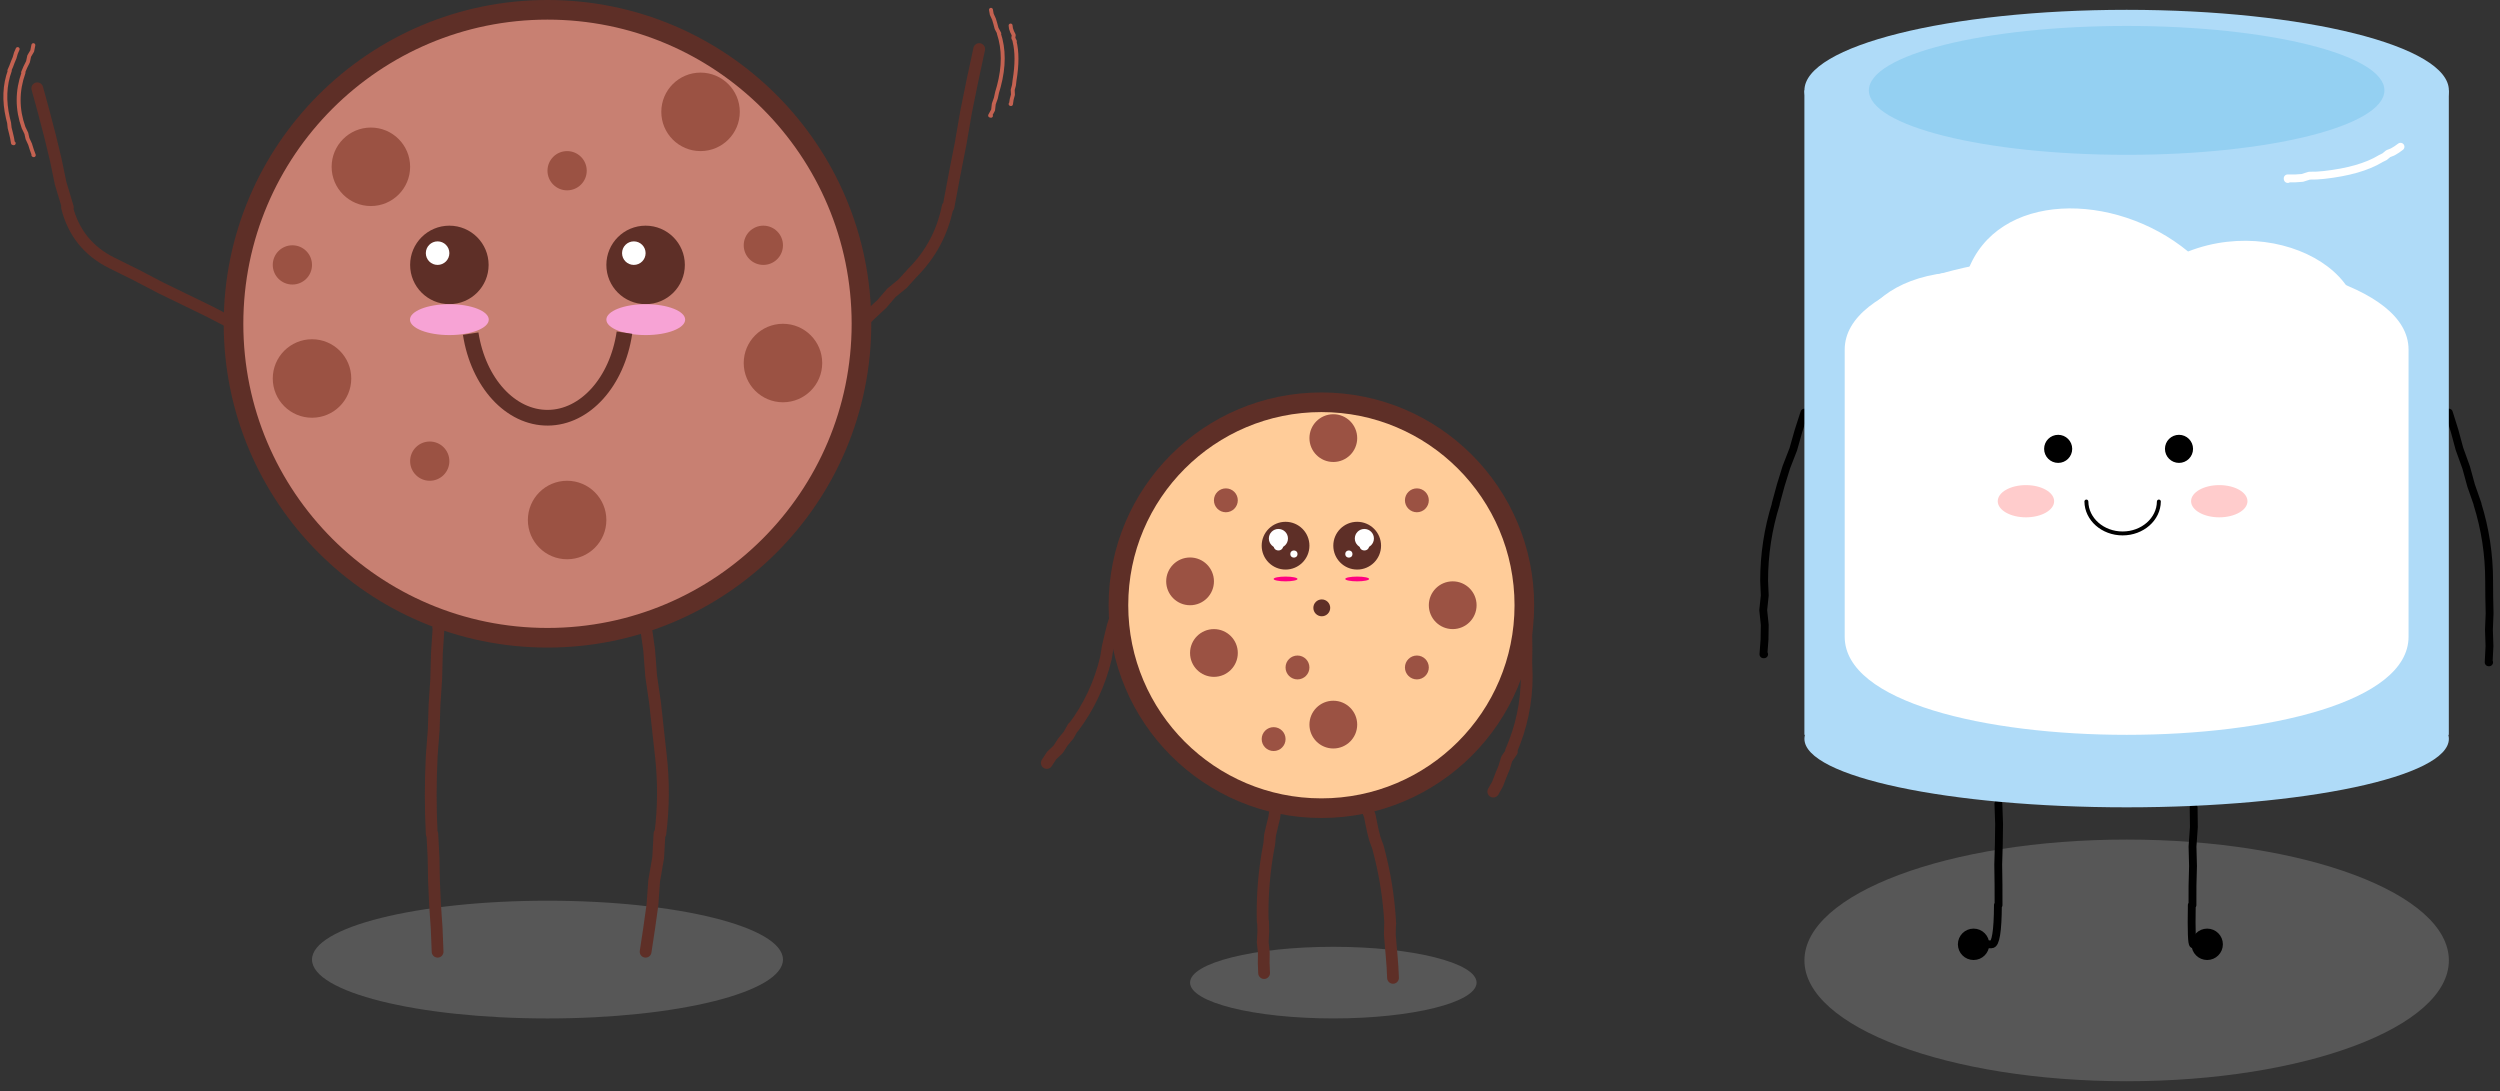<?xml version="1.0" encoding="UTF-8"?>
<!DOCTYPE svg PUBLIC "-//W3C//DTD SVG 1.1//EN" "http://www.w3.org/Graphics/SVG/1.1/DTD/svg11.dtd">
<svg xmlns="http://www.w3.org/2000/svg" xmlns:xlink="http://www.w3.org/1999/xlink" version="1.1" width="637px" height="278px" viewBox="-0.5 -0.5 637 278"><rect x="-0.5" y="-0.5" width="637" height="278" fill="#333333" stroke="none"/><defs/><g><ellipse cx="139" cy="244" rx="60" ry="15" fill-opacity="0.3" fill="#aaaaaa" stroke="none" pointer-events="all"/><path d="M 8 39 L 8.11 39.04 L 7.6 37.64 L 7.17 36.26 L 6.5 34.8 L 6.21 33.48 L 5.5 32 Q 3 25 5.5 18 L 5.38 17.96 L 5.96 16.59 L 6.63 15.24 L 6.94 13.78 L 7.71 12.48 L 8 11" fill="none" stroke="#c46251" stroke-linejoin="round" stroke-linecap="round" stroke-miterlimit="10" pointer-events="stroke"/><path d="M 3 36 L 2.8 35.95 L 2.58 34.67 L 2.28 33.37 L 1.95 32.06 L 1.82 30.81 L 1.5 29.5 Q 0 23 2 17.5 L 1.89 17.46 L 2.36 16.38 L 2.77 15.29 L 3.22 14.21 L 3.54 13.08 L 4 12" fill="none" stroke="#c46251" stroke-linejoin="round" stroke-linecap="round" stroke-miterlimit="10" pointer-events="stroke"/><path d="M 252 29 L 251.78 28.94 L 252.54 27.54 L 252.72 25.98 L 253.24 24.51 L 253.57 22.99 L 254 21.5 Q 256 14 254 8 L 254.12 8.04 L 253.43 6.74 L 253.12 5.57 L 252.77 4.39 L 252.2 3.13 L 252 2" fill="none" stroke="#c46251" stroke-linejoin="round" stroke-linecap="round" stroke-miterlimit="10" pointer-events="stroke"/><path d="M 257 26 L 257.1 26.02 L 257.28 24.81 L 257.6 23.63 L 257.54 22.39 L 257.86 21.21 L 258 20 Q 259 14 258 10 L 258.09 10.02 L 257.68 9.17 L 257.81 8.45 L 257.39 7.6 L 257.1 6.78 L 257 6" fill="none" stroke="#c46251" stroke-linejoin="round" stroke-linecap="round" stroke-miterlimit="10" pointer-events="stroke"/><path d="M 219 82 L 218.94 81.94 L 221.56 79.39 L 224.24 76.9 L 226.63 74.11 L 229.47 71.79 L 231.93 69.07 Q 239 62 240.96 52.19 L 241.17 52.24 L 242.68 44.18 L 244.26 36.13 L 245.65 28.05 L 247.28 20.02 L 249 12" fill="none" stroke="#5e2f27" stroke-width="3" stroke-linejoin="round" stroke-linecap="round" stroke-miterlimit="10" pointer-events="stroke"/><path d="M 59 82 L 59.03 82.06 L 52.75 78.82 L 46.6 75.83 L 40.45 72.84 L 34.14 69.54 L 27.94 66.47 Q 19 62 16.57 52.3 L 16.79 52.35 L 14.95 46.21 L 13.71 40.22 L 12.25 34.17 L 10.67 28.1 L 9 22" fill="none" stroke="#5e2f27" stroke-width="3" stroke-linejoin="round" stroke-linecap="round" stroke-miterlimit="10" pointer-events="stroke"/><path d="M 111.16 159.44 L 111.25 159.44 L 110.82 165.95 L 110.65 172.48 L 110.22 178.99 L 110.01 185.51 L 109.51 192.01 Q 109 202 109.5 211.99 L 109.66 212 L 109.97 218 L 110.08 223.99 L 110.35 229.99 L 110.76 236 L 111 242" fill="none" stroke="#5e2f27" stroke-width="3" stroke-linejoin="round" stroke-linecap="round" stroke-miterlimit="10" pointer-events="stroke"/><ellipse cx="139" cy="82" rx="80" ry="80" fill="#c88072" stroke="#5e2f27" stroke-width="5" pointer-events="all"/><ellipse cx="109" cy="117" rx="5" ry="5" fill="#9b5243" stroke="none" pointer-events="all"/><ellipse cx="114" cy="67" rx="10" ry="10" fill="#5e2f27" stroke="none" pointer-events="all"/><ellipse cx="164" cy="67" rx="10" ry="10" fill="#5e2f27" stroke="none" pointer-events="all"/><ellipse cx="111" cy="64" rx="3" ry="3" fill="#ffffff" stroke="none" pointer-events="all"/><ellipse cx="161" cy="64" rx="3" ry="3" fill="#ffffff" stroke="none" pointer-events="all"/><ellipse cx="114" cy="80.94" rx="10.039" ry="3.937" fill="#f7a3d5" stroke="none" pointer-events="all"/><ellipse cx="164.04" cy="80.94" rx="10.039" ry="3.937" fill="#f7a3d5" stroke="none" pointer-events="all"/><ellipse cx="144" cy="132" rx="10" ry="10" fill="#9b5243" stroke="none" pointer-events="all"/><ellipse cx="199" cy="92" rx="10" ry="10" fill="#9b5243" stroke="none" pointer-events="all"/><path d="M 158.61 84.26 C 156.75 96.82 148.59 105.88 139.1 105.94 C 129.6 106 121.38 97.05 119.43 84.51" fill="none" stroke="#5e2f27" stroke-width="4" stroke-miterlimit="10" pointer-events="all"/><ellipse cx="94" cy="42" rx="10" ry="10" fill="#9b5243" stroke="none" pointer-events="all"/><ellipse cx="144" cy="43" rx="5" ry="5" fill="#9b5243" stroke="none" pointer-events="all"/><ellipse cx="194" cy="62" rx="5" ry="5" fill="#9b5243" stroke="none" pointer-events="all"/><ellipse cx="74" cy="67" rx="5" ry="5" fill="#9b5243" stroke="none" pointer-events="all"/><ellipse cx="178" cy="28" rx="10" ry="10" fill="#9b5243" stroke="none" pointer-events="all"/><ellipse cx="79" cy="95.94" rx="10" ry="10" fill="#9b5243" stroke="none" pointer-events="all"/><path d="M 164.12 158.32 L 163.94 158.3 L 164.9 165.07 L 165.42 171.79 L 166.41 178.57 L 167.14 185.31 L 167.89 192.06 Q 169 202 167.76 211.92 L 167.54 211.9 L 167.21 217.96 L 166.18 223.94 L 165.75 230 L 164.91 236 L 164 242" fill="none" stroke="#5e2f27" stroke-width="3" stroke-linejoin="round" stroke-linecap="round" stroke-miterlimit="10" pointer-events="stroke"/><ellipse cx="336.19" cy="153.71" rx="51.713" ry="51.713" fill="#ffcc99" stroke="#5e2f27" stroke-width="5" pointer-events="all"/><ellipse cx="308.81" cy="165.88" rx="6.084" ry="6.084" fill="#9b5243" stroke="none" pointer-events="all"/><ellipse cx="339.23" cy="184.13" rx="6.084" ry="6.084" fill="#9b5243" stroke="none" pointer-events="all"/><ellipse cx="339.23" cy="111.13" rx="6.084" ry="6.084" fill="#9b5243" stroke="none" pointer-events="all"/><ellipse cx="311.85" cy="126.98" rx="3.042" ry="3.042" fill="#9b5243" stroke="none" pointer-events="all"/><ellipse cx="327.06" cy="138.54" rx="6.084" ry="6.084" fill="#5e2f27" stroke="none" pointer-events="all"/><ellipse cx="345.31" cy="138.54" rx="6.084" ry="6.084" fill="#5e2f27" stroke="none" pointer-events="all"/><ellipse cx="325.24" cy="136.71" rx="2.434" ry="2.434" fill="#ffffff" stroke="none" pointer-events="all"/><ellipse cx="347.14" cy="136.71" rx="2.434" ry="2.434" fill="#ffffff" stroke="none" pointer-events="all"/><ellipse cx="360.52" cy="126.98" rx="3.042" ry="3.042" fill="#9b5243" stroke="none" pointer-events="all"/><ellipse cx="360.52" cy="169.57" rx="3.042" ry="3.042" fill="#9b5243" stroke="none" pointer-events="all"/><ellipse cx="330.1" cy="169.57" rx="3.042" ry="3.042" fill="#9b5243" stroke="none" pointer-events="all"/><ellipse cx="369.65" cy="153.71" rx="6.084" ry="6.084" fill="#9b5243" stroke="none" pointer-events="all"/><ellipse cx="339.23" cy="249.87" rx="36.503" ry="9.126" fill-opacity="0.3" fill="#aaaaaa" stroke="none" pointer-events="all"/><path d="M 325.09 203.44 L 325.21 203.46 L 324.49 205.62 L 324.16 207.86 L 323.63 210.05 L 323.11 212.25 L 322.91 214.51 Q 320.98 224.32 321.24 234.32 L 321.33 234.32 L 321.39 236.95 L 321.24 239.56 L 321.52 242.19 L 321.49 244.82 L 321.59 247.44" fill="none" stroke="#5e2f27" stroke-width="3" stroke-linejoin="round" stroke-linecap="round" stroke-miterlimit="10" pointer-events="stroke"/><path d="M 347.83 205.3 L 347.69 205.27 L 348.52 207.34 L 348.9 209.29 L 349.31 211.25 L 349.82 213.23 L 350.58 215.29 Q 353.22 224.93 353.74 234.92 L 353.69 234.91 L 353.63 237.65 L 353.86 240.41 L 354.1 243.16 L 354.31 245.91 L 354.44 248.66" fill="none" stroke="#5e2f27" stroke-width="3" stroke-linejoin="round" stroke-linecap="round" stroke-miterlimit="10" pointer-events="stroke"/><path d="M 284.48 153.71 L 284.55 153.73 L 283.88 156.41 L 283.02 159.04 L 282.36 161.72 L 281.74 164.41 L 281.3 167.14 Q 279 176.87 273 184.87 L 272.91 184.8 L 271.79 186.79 L 270.35 188.52 L 269.12 190.43 L 267.46 192.01 L 266.22 193.9" fill="none" stroke="#5e2f27" stroke-width="3" stroke-linejoin="round" stroke-linecap="round" stroke-miterlimit="10" pointer-events="stroke"/><path d="M 388.52 154.75 L 388.42 154.75 L 388.39 158.14 L 388.41 161.54 L 388.45 164.94 L 388.4 168.34 L 388.51 171.74 Q 388.51 181.74 384.5 190.9 L 384.72 190.99 L 383.41 192.88 L 382.76 195.05 L 381.9 197.13 L 381.1 199.23 L 379.99 201.2" fill="none" stroke="#5e2f27" stroke-width="3" stroke-linejoin="round" stroke-linecap="round" stroke-miterlimit="10" pointer-events="stroke"/><ellipse cx="336.29" cy="154.38" rx="2.148" ry="2.148" fill="#5e2f27" stroke="none" pointer-events="all"/><ellipse cx="343.19" cy="140.67" rx="0.913" ry="0.913" fill="#ffffff" stroke="none" pointer-events="all"/><ellipse cx="329.19" cy="140.67" rx="0.913" ry="0.913" fill="#ffffff" stroke="none" pointer-events="all"/><ellipse cx="325.24" cy="138.54" rx="1.217" ry="1.217" fill="#ffffff" stroke="none" pointer-events="all"/><ellipse cx="347.14" cy="138.54" rx="1.217" ry="1.217" fill="#ffffff" stroke="none" pointer-events="all"/><ellipse cx="324.02" cy="187.82" rx="3.042" ry="3.042" fill="#9b5243" stroke="none" pointer-events="all"/><ellipse cx="302.73" cy="147.63" rx="6.084" ry="6.084" fill="#9b5243" stroke="none" pointer-events="all"/><ellipse cx="327.06" cy="147.02" rx="3.042" ry="0.608" fill="#ff0080" stroke="none" pointer-events="all"/><ellipse cx="345.31" cy="147.02" rx="3.042" ry="0.608" fill="#ff0080" stroke="none" pointer-events="all"/><ellipse cx="541.37" cy="244.21" rx="82.102" ry="30.789" fill-opacity="0.3" fill="#aaaaaa" stroke="none" pointer-events="all"/><path d="M 633.73 168.26 L 633.61 168.26 L 633.82 164.11 L 633.68 159.95 L 633.85 155.79 L 633.76 151.63 L 633.73 147.47 Q 633.73 137.47 630.75 127.93 L 630.79 127.94 L 629.14 123.22 L 627.88 118.62 L 626.17 113.88 L 624.93 109.29 L 623.47 104.63" fill="none" stroke="#000000" stroke-width="2" stroke-linejoin="round" stroke-linecap="round" stroke-miterlimit="10" pointer-events="stroke"/><path d="M 449 166.21 L 448.82 166.21 L 449.1 162.46 L 449.16 158.72 L 448.77 154.97 L 449.16 151.22 L 449 147.47 Q 449 137.47 451.98 127.93 L 451.94 127.91 L 453.22 123.2 L 454.66 118.54 L 456.43 113.98 L 457.76 109.28 L 459.26 104.63" fill="none" stroke="#000000" stroke-width="2" stroke-linejoin="round" stroke-linecap="round" stroke-miterlimit="10" pointer-events="stroke"/><path d="M 558.89 240.11 L 558.34 240.11 Q 557.79 240.11 557.97 230.11 L 558.14 230.11 L 558.15 225.14 L 558.28 220.18 L 558.15 215.21 L 558.5 210.25 L 558.44 205.28" fill="none" stroke="#000000" stroke-width="2" stroke-linejoin="round" stroke-linecap="round" stroke-miterlimit="10" pointer-events="stroke"/><ellipse cx="561.89" cy="240.11" rx="3" ry="3" fill="#000000" stroke="#000000" stroke-width="2" pointer-events="all"/><path d="M 505.37 240.11 L 506.95 240.11 Q 508.52 240.11 508.57 230.11 L 508.73 230.11 L 508.72 224.94 L 508.65 219.77 L 508.8 214.6 L 508.87 209.44 L 508.69 204.27" fill="none" stroke="#000000" stroke-width="2" stroke-linejoin="round" stroke-linecap="round" stroke-miterlimit="10" pointer-events="stroke"/><ellipse cx="502.37" cy="240.11" rx="3" ry="3" fill="#000000" stroke="#000000" stroke-width="2" pointer-events="all"/><rect x="459.26" y="22.53" width="164.2" height="164.21" fill="#afdbf8" stroke="none" pointer-events="all"/><ellipse cx="541.37" cy="22.53" rx="82.102" ry="20.526" fill="#afdbf8" stroke="none" pointer-events="all"/><ellipse cx="541.37" cy="22.53" rx="65.682" ry="16.421" fill="#94d0f2" stroke="none" pointer-events="all"/><ellipse cx="541.37" cy="187.76" rx="82.102" ry="17.447" fill="#afdbf8" stroke="none" pointer-events="all"/><path d="M 469.53 88.58 C 469.53 55.25 613.2 55.25 613.2 88.58 L 613.2 161.74 C 613.2 195.07 469.53 195.07 469.53 161.74 Z" fill="#ffffff" stroke="none" pointer-events="all"/><path d="M 469.53 88.58 C 469.53 113.58 613.2 113.58 613.2 88.58" fill="none" stroke="none" pointer-events="all"/><path d="M 500.83 68.71 C 470.86 68.71 463.37 94.37 487.34 99.5 C 463.37 110.79 490.34 135.42 509.82 125.16 C 523.3 145.68 568.25 145.68 583.24 125.16 C 613.2 125.16 613.2 104.63 594.47 94.37 C 613.2 73.84 583.24 53.32 557.02 63.58 C 538.29 48.18 508.32 48.18 500.83 68.71 Z" fill="#ffffff" stroke="none" pointer-events="all"/><ellipse cx="515.71" cy="127.21" rx="7.184" ry="4.105" fill="#ffcccc" stroke="none" pointer-events="all"/><ellipse cx="564.97" cy="127.21" rx="7.184" ry="4.105" fill="#ffcccc" stroke="none" pointer-events="all"/><path d="M 531.1 127.13 C 531.15 122.63 535.27 119 540.34 119 C 545.4 119 549.52 122.63 549.57 127.13" fill="none" stroke="#000000" stroke-linejoin="round" stroke-linecap="round" stroke-miterlimit="10" transform="rotate(-180,540.34,127.21)" pointer-events="all"/><path d="M 582.42 45.11 L 582.4 44.95 L 584.27 44.96 L 586.13 44.83 L 587.93 44.26 L 589.8 44.23 L 591.65 44.08 Q 600.89 43.05 606.02 39.97 L 606.01 39.96 L 607.09 39.43 L 608.02 38.66 L 609.15 38.21 L 610.18 37.59 L 611.15 36.89" fill="none" stroke="#ffffff" stroke-width="2" stroke-linejoin="round" stroke-linecap="round" stroke-miterlimit="10" pointer-events="stroke"/><ellipse cx="554.71" cy="113.87" rx="3.079" ry="3.079" fill="#000000" stroke="#000000" pointer-events="all"/><ellipse cx="523.92" cy="113.87" rx="3.079" ry="3.079" fill="#000000" stroke="#000000" pointer-events="all"/></g></svg>